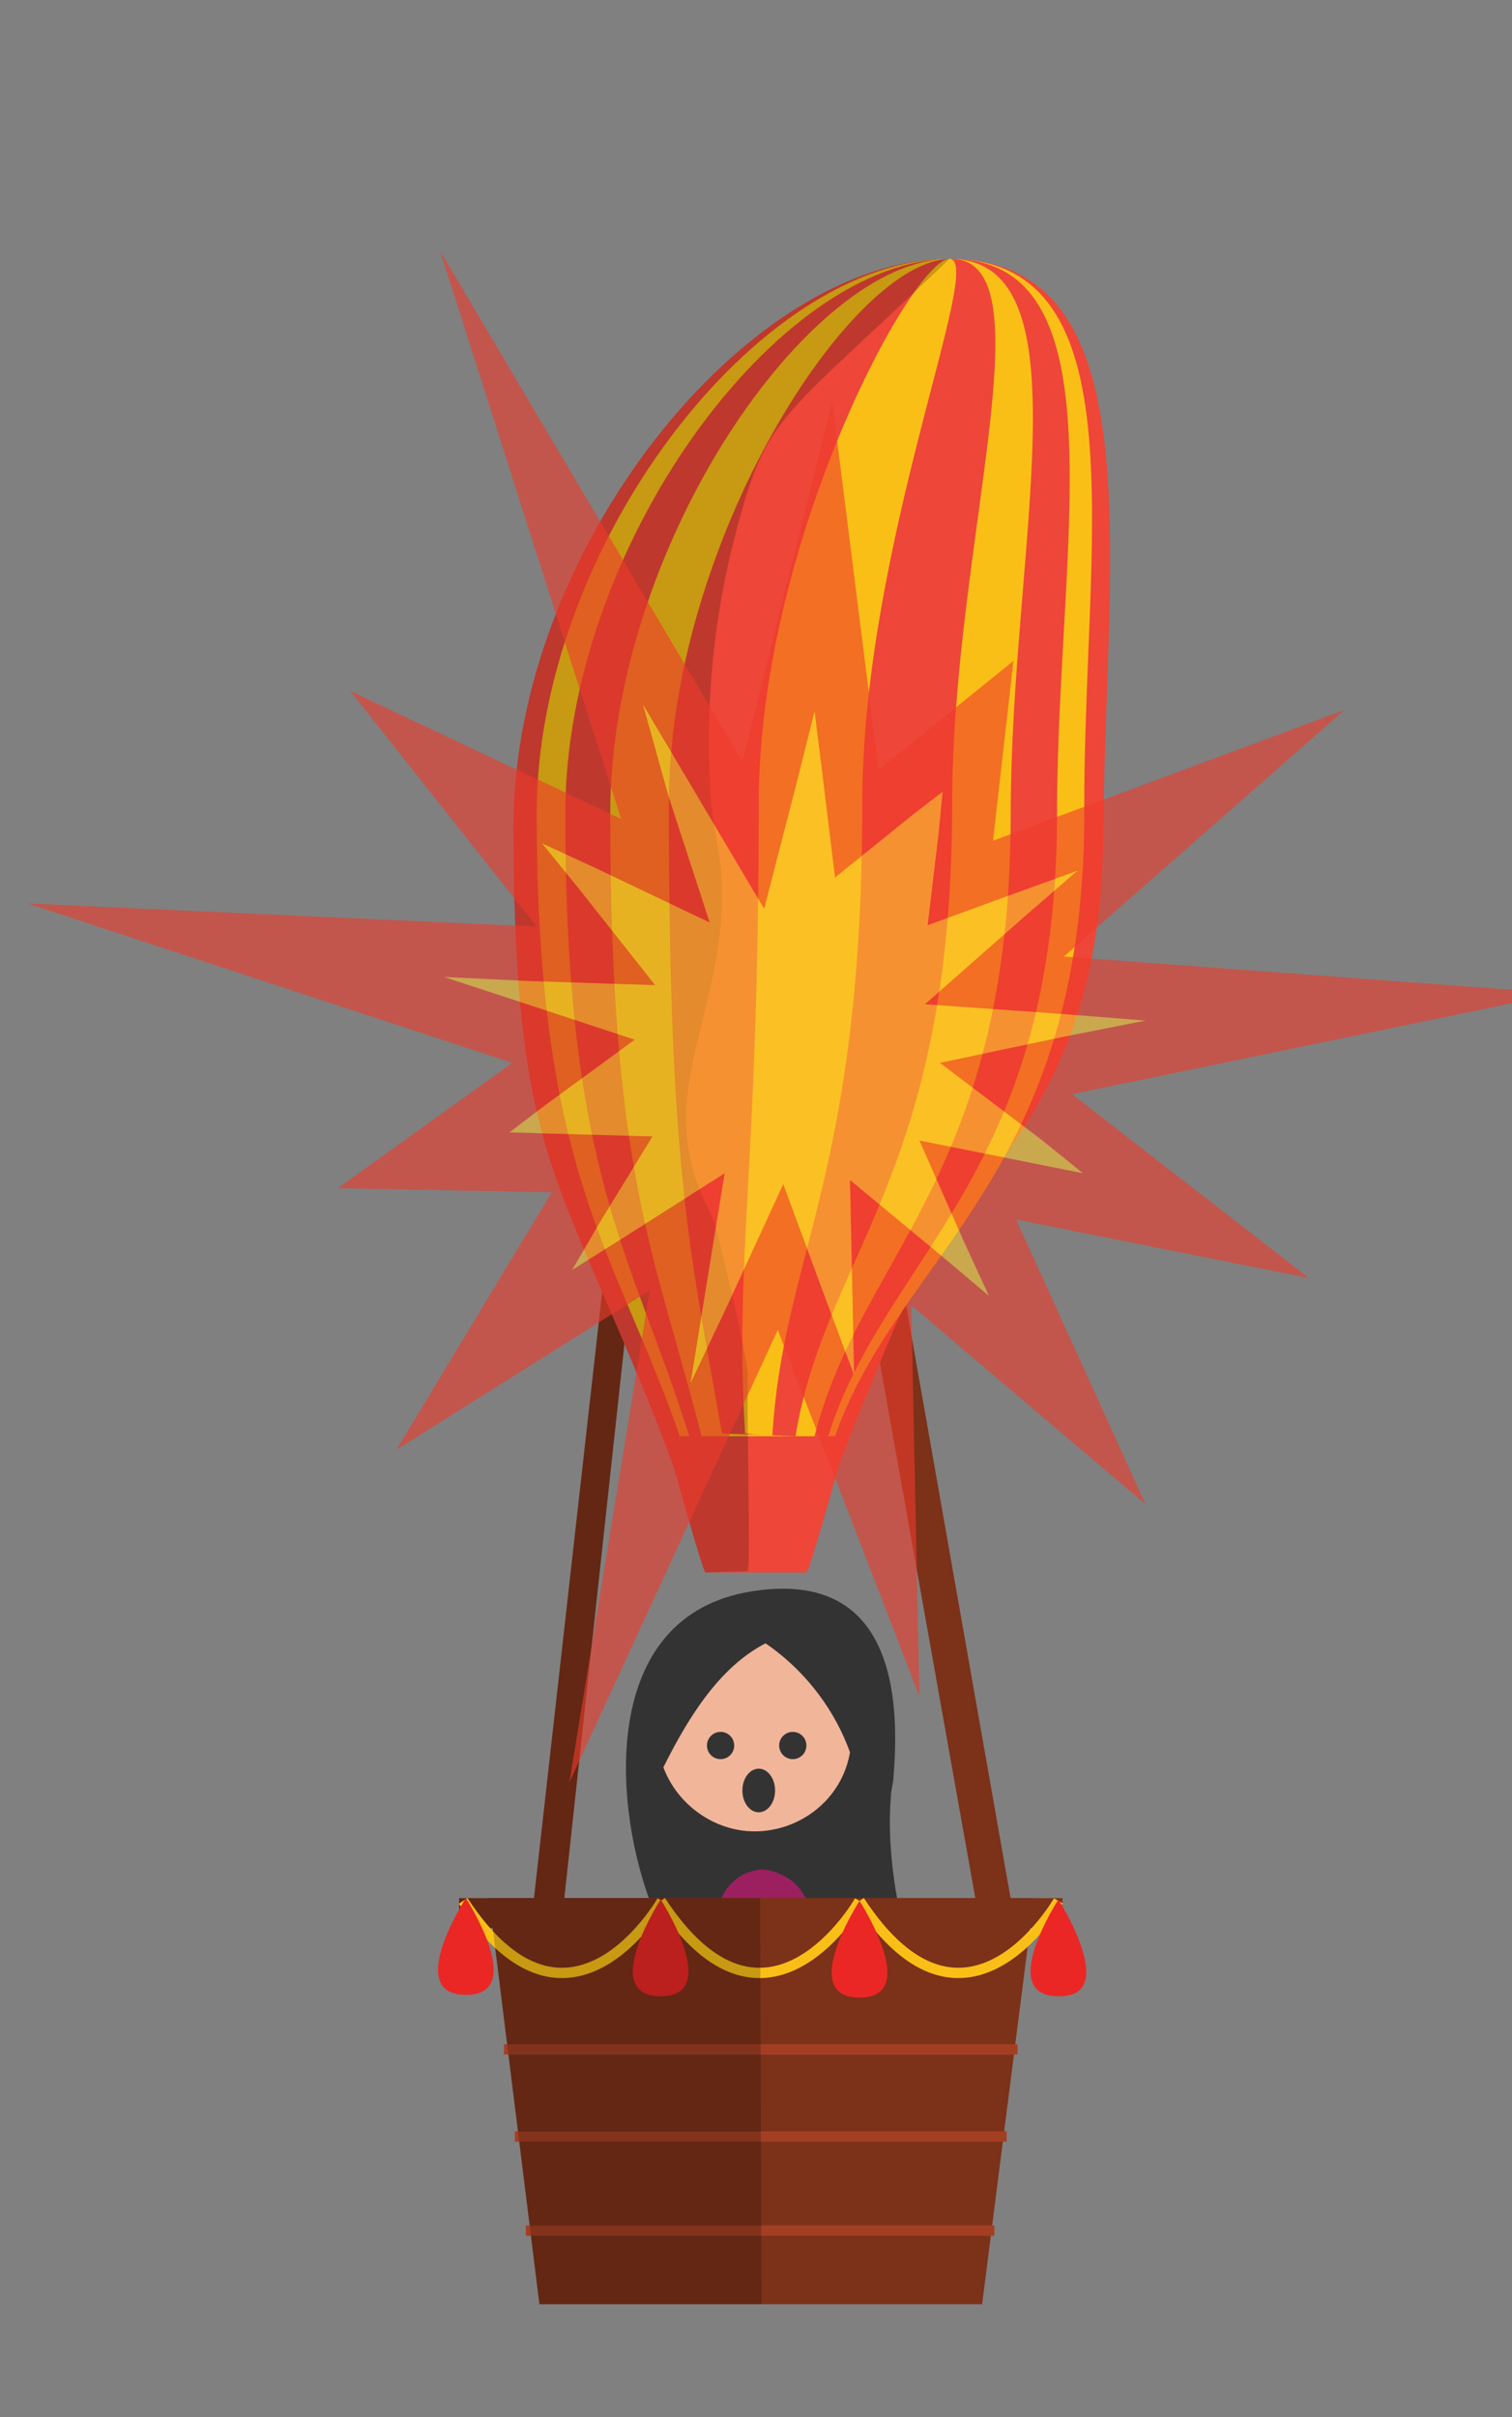 <?xml version="1.0" encoding="utf-8"?>
<!-- Generator: Adobe Illustrator 22.1.0, SVG Export Plug-In . SVG Version: 6.00 Build 0)  -->
<svg version="1.1" id="hotairballoon" xmlns="http://www.w3.org/2000/svg" xmlns:xlink="http://www.w3.org/1999/xlink" x="0px"
	 y="0px" viewBox="0 0 111 177.4" style="enable-background:new 0 0 111 177.4;" xml:space="preserve">
<rect x="0" y="0" width="111" height="177.4" fill="#808080" stroke="none"/>
<style type="text/css">
	.st0{fill:#7C3119;}
	.st1{opacity:0.2;enable-background:new    ;}
	.st2{fill:#EE4638;}
	.st3{fill:#FABF17;}
	.st4{fill:#FFFFFF;}
	.st5{opacity:0.2;}
	.st6{fill:#9C1F60;}
	.st7{fill:#F1B59A;}
	.st8{fill:#333333;}
	.st9{display:none;}
	.st10{display:inline;fill:#333333;}
	.st11{fill:none;stroke:#A43E23;stroke-width:0.756;stroke-miterlimit:10;}
	.st12{fill:none;stroke:#FABF17;stroke-width:0.756;stroke-miterlimit:10;}
	.st13{fill:#EA2725;}
	.st14{opacity:0.6;}
	.st15{fill:#EE3B2C;}
	.st16{fill:#FBC32D;}
</style>
<polygon class="st0" points="63.4,93.3 65.8,91.7 74.4,140.5 72.1,142.1 "/>
<g>
	<polygon class="st0" points="39.1,140.2 44.3,94 46.2,95.3 41.2,141.4 	"/>
	<polygon class="st1" points="39.1,140.2 44.3,94 46.2,95.3 41.2,141.4 	"/>
</g>
<g>
	<path class="st2" d="M69.7,19c10.4,0,4.5,21.2,4.5,40.7c0,26.6-11,32.3-14.4,45.7h-8.4c-3.3-13.4-6.7-19.1-6.7-45.7
		C44.8,40.2,59.4,19,69.7,19c-14.9,0-32,21.4-32,41.6c0,21.3,2.6,24.9,7.7,37c1.6,3.7,3,7.1,4.1,10.2c0.1,0.3,2.1,7.6,2.3,7.6h7.4
		c0.2,0,2.2-7.2,2.3-7.6c1.1-3.1,2.6-6.6,4.1-10.2c5.2-12,15.4-15.7,15.4-37C81.2,40.4,84.7,19,69.7,19z"/>
	<path class="st3" d="M69.7,19c-14.1,0-30.3,21.2-30.3,40.7c0,26.6,5.9,32.3,10.5,45.7h11.4C66,92,79.6,86.3,79.6,59.7
		C79.5,40.2,83.9,19,69.7,19z"/>
	<path class="st4" d="M44.8,59.7c0,26.6,3.3,32.3,6.7,45.7h8.3C63.2,92,74.2,86.3,74.2,59.7C74.2,40.2,80,19,69.7,19
		C59.4,19,44.8,40.2,44.8,59.7z"/>
	<path class="st2" d="M41.5,59.7c0,26.6,4.9,32.3,9.1,45.7h10.2C65,92,77.6,86.3,77.6,59.7c0-19.5,4.9-40.7-7.8-40.7
		C57.1,19,41.5,40.2,41.5,59.7z"/>
	<path class="st3" d="M44.8,59.7c0,26.6,3.3,32.3,6.7,45.7h8.3C63.2,92,74.2,86.3,74.2,59.7C74.2,40.2,80,19,69.7,19
		C59.4,19,44.8,40.2,44.8,59.7z"/>
	<path class="st2" d="M58.4,105.4C60.6,92,69.9,86.3,69.9,59c0-19.1,7.2-40-0.1-40S49.1,39.8,49.1,59c0,27.2,1.6,33,3.9,46.2
		L58.4,105.4z"/>
	<path class="st3" d="M56.7,105.4C57.5,92,63.3,86.3,63.3,59c0-19.1,9.1-40,6.4-40S55.7,39.8,55.7,59c0,27.2-1.8,33-1,46.2
		L56.7,105.4z"/>
</g>
<path class="st5" d="M69.7,19c-14.9,0-32,21.4-32,41.6c0,21.3,2.6,24.9,7.7,37c1.6,3.7,3,7.1,4.1,10.2c0.1,0.3,2.1,7.6,2.3,7.6
	l3.1-0.1c0.2,0-0.1-13.8,0-14.2c0.2-0.6-2.3-11.2-2.6-11.8C47.5,80.5,53.2,75,53,65c-0.1-3-0.8-4.1-0.9-8
	c-0.3-6.5,0.5-13.1,2.3-19.3C56.4,30.4,57.9,30.3,69.7,19"/>
<g>
	<rect x="48.8" y="136.3" class="st6" width="13.7" height="16.4"/>
	<path class="st7" d="M56.1,119.9c3.2,2.2,5.4,6,6.4,8.8c-0.6,3.5-3.7,5.8-7,5.8c-3,0-6.2-2-7.2-4.7
		C49.9,126.3,52.5,121.7,56.1,119.9z"/>
	<g>
		<circle class="st8" cx="52.9" cy="128.1" r="1"/>
	</g>
	<g>
		<ellipse class="st8" cx="55.7" cy="131.4" rx="1.2" ry="1.6"/>
	</g>
	<g>
		<circle class="st8" cx="58.2" cy="128.1" r="1"/>
	</g>
	<g class="st9">
		<path class="st10" d="M57.7,131.5c-0.2-0.2-0.4-0.4-0.8-0.2c0,0-0.6,0.4-1.4,0.4c-0.8,0-1.4-0.4-1.4-0.4c-0.2-0.2-0.6,0-0.8,0.2
			s0,0.6,0.2,0.8c0,0,0.8,0.4,2,0.4s1.8-0.4,2-0.4C57.7,132.1,57.9,132,57.7,131.5z"/>
	</g>
	<path class="st8" d="M66.4,141.8c0,0-1.4-5-1-9.9c0-0.6,0.2-1,0.2-1.6c0.6-7.2-0.8-15.1-10.5-13.5c-10.9,1.8-10.1,15.1-7.5,22.4
		l0,0c0.2,0.4,0.2,0.6,0.4,1s0.4,0.8,0.6,1.2c-1,2.4-1.4,5.5-1.4,8.7h2.4c0-2.2,0.4-4.5,0.8-6.2c1.4,1.6,2.7,2.4,2.7,2.4
		s-2.2-6.7,1.4-8.7c0.4-0.2,1-0.4,1.4-0.4c0.8,0,1.6,0.4,2.2,0.8c3.7,3,0,10.9,0,10.9s2-1,3.7-4.2c0.4,1.6,0.6,3.5,0.6,5.2h2.4
		c0-1.2,0-2.4-0.2-3.7c-0.2-2.2-0.2-4.7,0-6.9C65.4,141.2,66.4,141.8,66.4,141.8z M56.2,120.6c3.2,2.2,5.2,5.2,6.2,8
		c-0.6,3.5-3.7,5.8-7,5.8c-3,0-5.7-2-6.7-4.7C50.4,126.3,52.7,122.4,56.2,120.6z"/>
</g>
<rect x="33.7" y="139.3" class="st0" width="44.3" height="2.2"/>
<rect x="33.7" y="139.3" class="st1" width="22.1" height="2.2"/>
<polygon class="st0" points="72.1,169.1 39.6,169.1 35.9,139.3 75.9,139.3 "/>
<line class="st11" x1="37" y1="150.4" x2="74.7" y2="150.4"/>
<line class="st11" x1="37.8" y1="156.8" x2="73.9" y2="156.8"/>
<line class="st11" x1="38.6" y1="163.7" x2="73" y2="163.7"/>
<path class="st12" d="M34,139.5c7.8,11.9,14.6,0,14.6,0"/>
<path class="st12" d="M63.1,139.5c0,0-6.8,11.9-14.6,0"/>
<path class="st12" d="M63.1,139.5c7.8,11.9,14.6,0,14.6,0"/>
<path class="st13" d="M48.5,139.4c0,0-4.6,7.1,0,7.1S48.5,139.4,48.5,139.4z"/>
<path class="st13" d="M34.2,139.3c0,0-4.6,7.1,0,7.1S34.2,139.3,34.2,139.3z"/>
<path class="st13" d="M63.1,139.5c0,0-4.6,7.1,0,7.1S63.1,139.5,63.1,139.5z"/>
<path class="st13" d="M77.7,139.4c0,0-4.6,7.1,0,7.1C82.3,146.6,77.7,139.4,77.7,139.4z"/>
<polyline class="st1" points="76.3,139.3 35.9,139.3 39.6,169.1 55.9,169.1 55.8,139.3 35.9,139.3 "/>
<g class="st14">
	<polygon class="st15" points="32.3,18.4 45.6,60.1 25.7,50.7 39.4,68 2,66.3 37.6,78 24.8,87.2 40.5,87.5 29.1,106.4 47.7,94.7 
		41.8,130.8 57.1,97.6 67.5,124.5 66.9,95.8 84.1,110.4 74.6,89.5 96.1,93.8 78.7,80.3 114.5,72.9 78.1,70.2 98.7,52.1 72.9,61.7 
		74.4,48.5 64.5,56.5 61.1,29.5 54.5,55.9 32.3,18.4 	"/>
	<polyline class="st16" points="47.2,51.7 51,58.1 56.1,66.7 58.6,57 59.8,52.2 60.4,57 61.3,64.4 67,59.8 69.2,58.1 68.9,61.2 
		68.1,67.9 74.4,65.6 79.1,63.9 75.4,67.1 67.9,73.7 77.8,74.4 84.1,74.9 78,76.1 69,78 76.4,83.6 79.5,86.1 75.5,85.3 67.5,83.7 
		70.8,91.2 72.6,95.1 69.4,92.4 62.4,86.6 62.6,95.9 62.7,100.9 60.9,96.1 57.5,86.9 53.4,95.8 50.7,101.5 51.7,95.3 53.2,86.1 
		45.5,91 42,93.2 44.1,89.6 47.9,83.4 40.7,83.2 37.4,83.1 39.9,81.2 46.6,76.3 38.7,73.7 32.6,71.7 38.9,72 48.1,72.3 42.4,65.1 
		39.8,61.9 43.5,63.6 52.1,67.7 49.1,58.5 47.2,51.7 	"/>
</g>
</svg>
